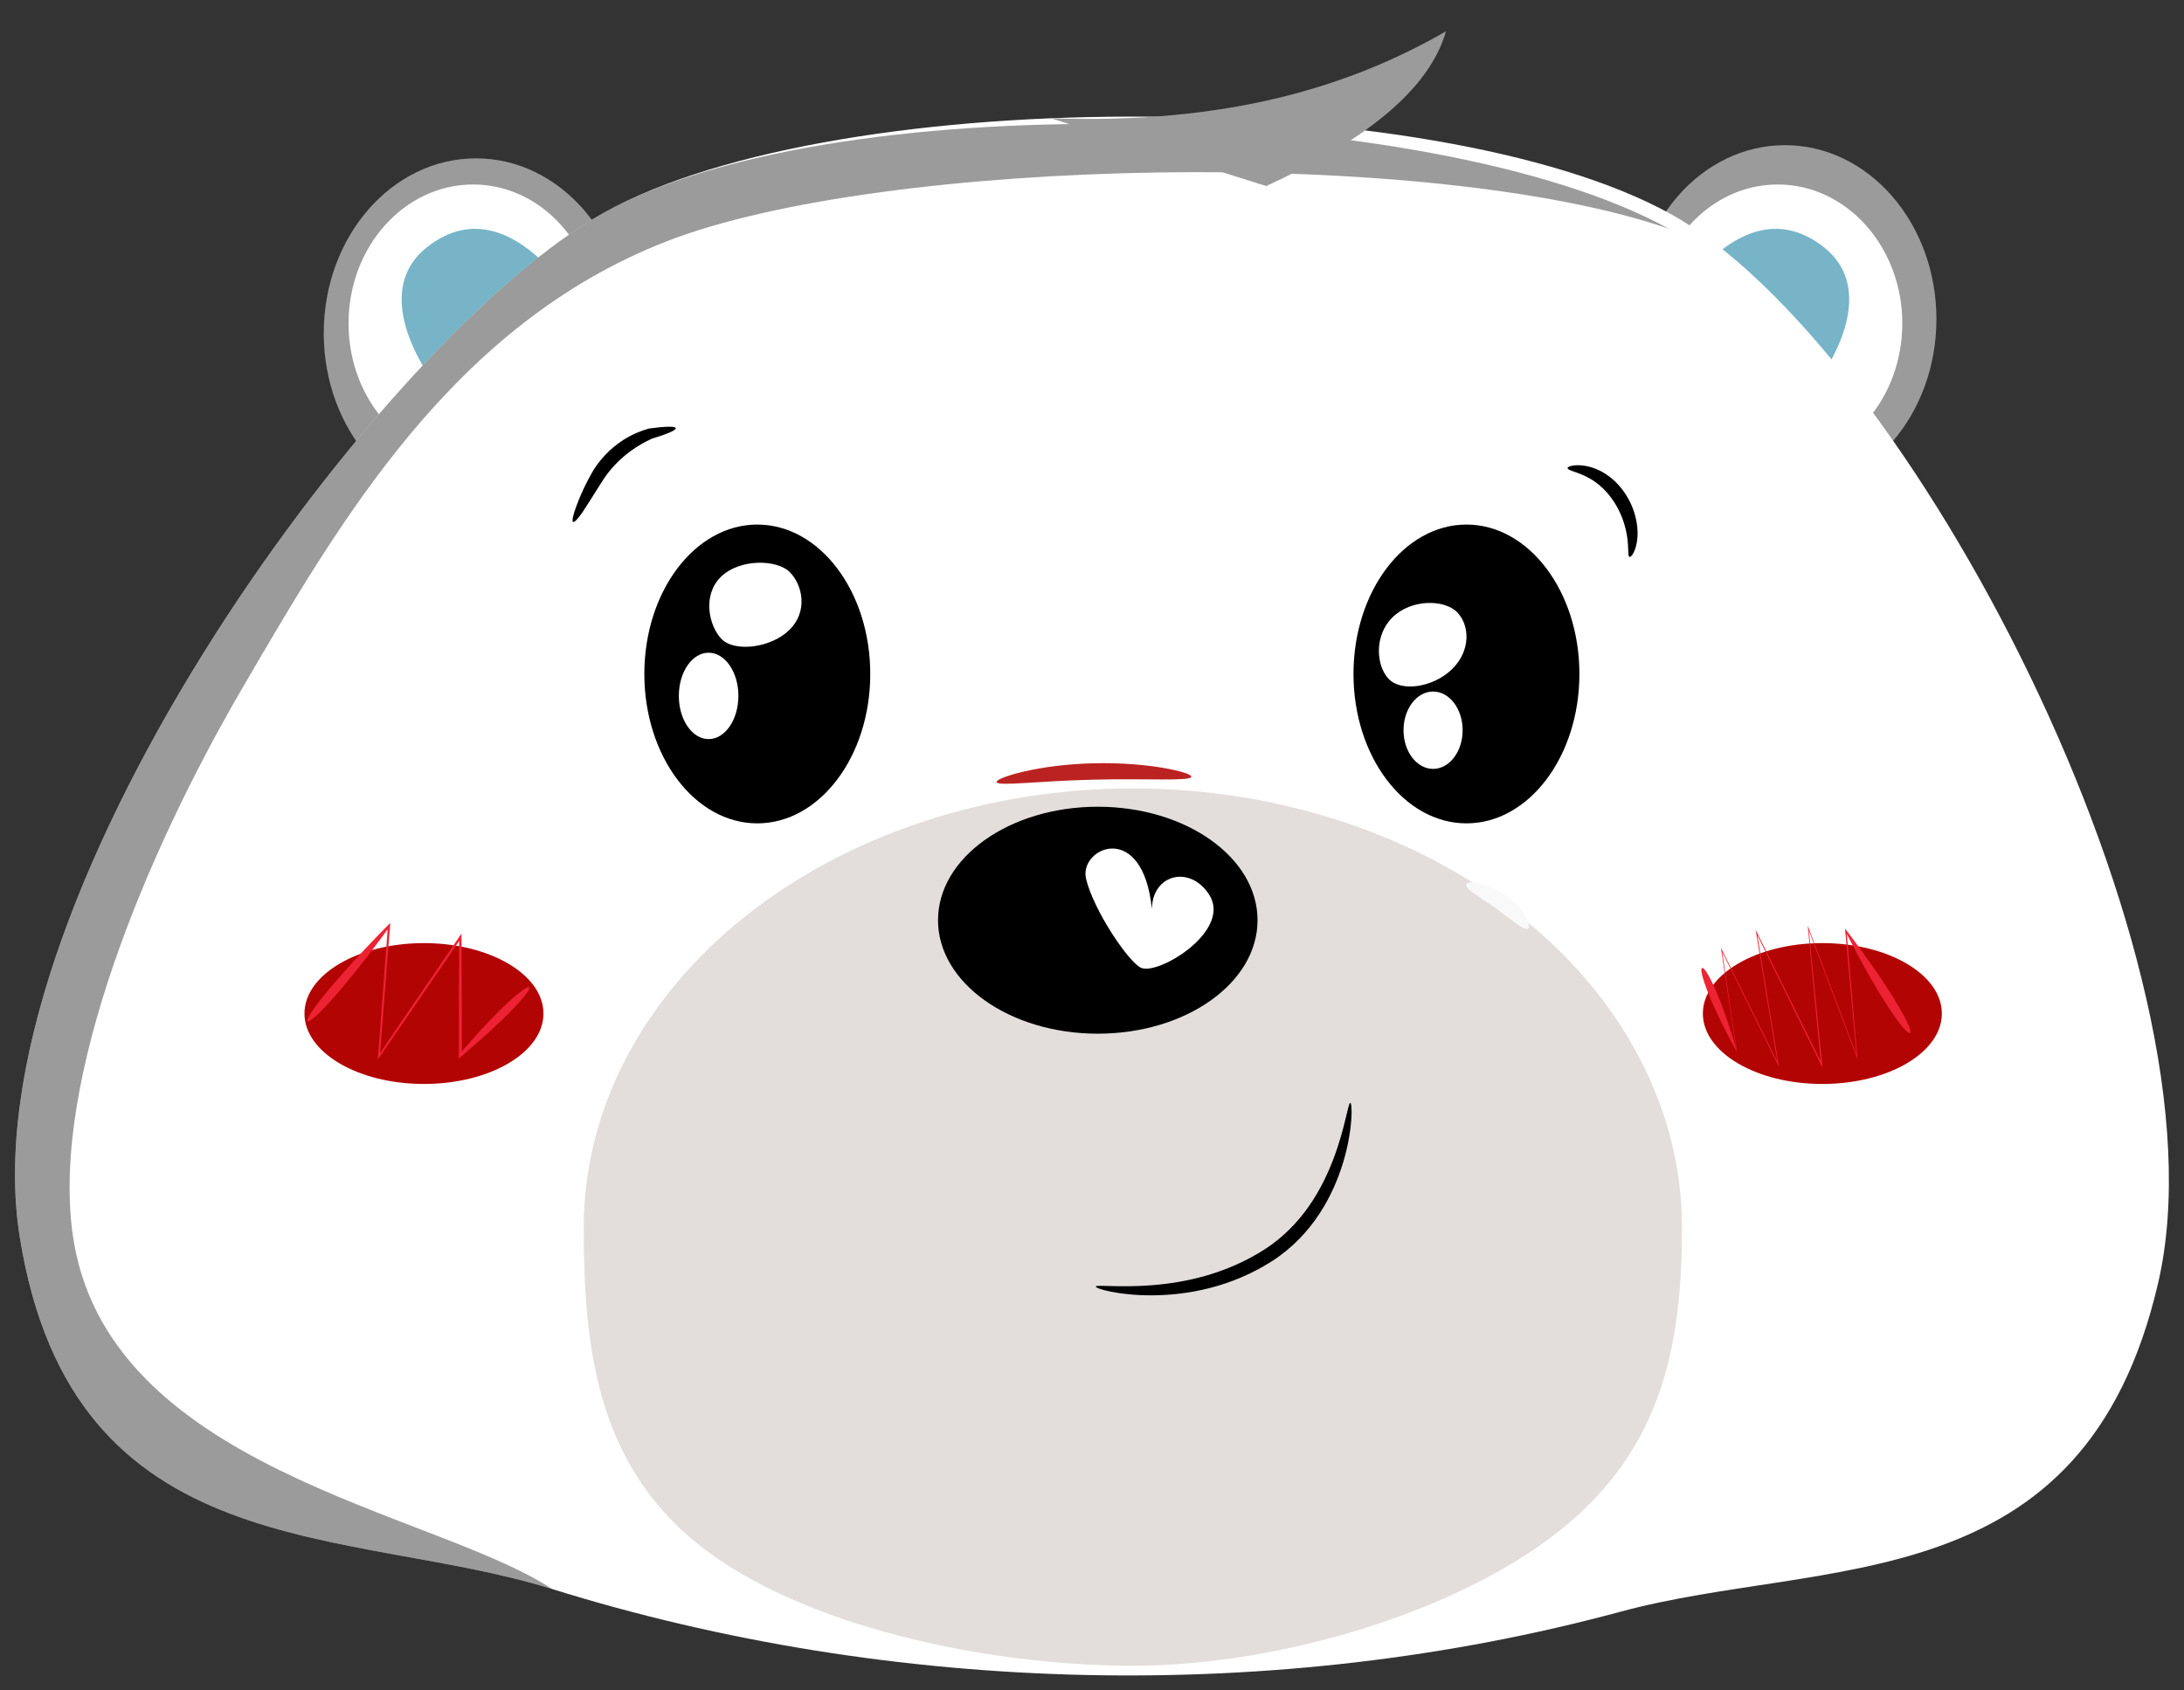 <?xml version="1.0" encoding="UTF-8" standalone="no"?>
<!-- Created with Inkscape (http://www.inkscape.org/) -->

<svg
   version="1.1"
   id="svg1"
   width="140"
   height="108.387"
   viewBox="0 0 140 108.387"
   sodipodi:docname="kingo.svg"
   inkscape:version="1.4 (e7c3feb100, 2024-10-09)"
   xmlns:inkscape="http://www.inkscape.org/namespaces/inkscape"
   xmlns:sodipodi="http://sodipodi.sourceforge.net/DTD/sodipodi-0.dtd"
   xmlns="http://www.w3.org/2000/svg"
   xmlns:svg="http://www.w3.org/2000/svg">
  <rect x="0" y="0" width="140" height="108.387" fill="#333333" stroke="none"/>
  <defs
     id="defs1">
    <inkscape:path-effect
       effect="skeletal"
       id="path-effect14"
       is_visible="true"
       lpeversion="1"
       pattern="M 0,18.868 C 0,8.453 8.453,0 18.868,0 c 10.415,0 18.868,8.453 18.868,18.868 0,10.415 -8.453,18.868 -18.868,18.868 C 8.453,37.736 0,29.283 0,18.868 Z"
       copytype="single_stretched"
       prop_scale="0.586"
       scale_y_rel="false"
       spacing="0"
       normal_offset="0"
       tang_offset="0"
       prop_units="false"
       vertical_pattern="false"
       hide_knot="false"
       fuse_tolerance="0" />
    <inkscape:path-effect
       effect="skeletal"
       id="path-effect23"
       is_visible="true"
       lpeversion="1"
       pattern="M 0,18.868 C 0,8.453 8.453,0 18.868,0 c 10.415,0 18.868,8.453 18.868,18.868 0,10.415 -8.453,18.868 -18.868,18.868 C 8.453,37.736 0,29.283 0,18.868 Z"
       copytype="single_stretched"
       prop_scale="1.037"
       scale_y_rel="false"
       spacing="0"
       normal_offset="0"
       tang_offset="0"
       prop_units="false"
       vertical_pattern="false"
       hide_knot="false"
       fuse_tolerance="0" />
    <inkscape:path-effect
       effect="skeletal"
       id="path-effect22"
       is_visible="true"
       lpeversion="1"
       pattern="M 0,18.868 C 0,8.453 8.453,0 18.868,0 c 10.415,0 18.868,8.453 18.868,18.868 0,10.415 -8.453,18.868 -18.868,18.868 C 8.453,37.736 0,29.283 0,18.868 Z"
       copytype="single_stretched"
       prop_scale="0.737"
       scale_y_rel="false"
       spacing="0"
       normal_offset="0"
       tang_offset="0"
       prop_units="false"
       vertical_pattern="false"
       hide_knot="false"
       fuse_tolerance="0" />
    <inkscape:path-effect
       effect="skeletal"
       id="path-effect21"
       is_visible="true"
       lpeversion="1"
       pattern="M 0,18.868 C 0,8.453 8.453,0 18.868,0 c 10.415,0 18.868,8.453 18.868,18.868 0,10.415 -8.453,18.868 -18.868,18.868 C 8.453,37.736 0,29.283 0,18.868 Z"
       copytype="single_stretched"
       prop_scale="0.441"
       scale_y_rel="false"
       spacing="0"
       normal_offset="0"
       tang_offset="0"
       prop_units="false"
       vertical_pattern="false"
       hide_knot="false"
       fuse_tolerance="0" />
    <inkscape:path-effect
       effect="skeletal"
       id="path-effect20"
       is_visible="true"
       lpeversion="1"
       pattern="M 0,18.868 C 0,8.453 8.453,0 18.868,0 c 10.415,0 18.868,8.453 18.868,18.868 0,10.415 -8.453,18.868 -18.868,18.868 C 8.453,37.736 0,29.283 0,18.868 Z"
       copytype="single_stretched"
       prop_scale="0.441"
       scale_y_rel="false"
       spacing="0"
       normal_offset="0"
       tang_offset="0"
       prop_units="false"
       vertical_pattern="false"
       hide_knot="false"
       fuse_tolerance="0" />
    <inkscape:path-effect
       effect="skeletal"
       id="path-effect16"
       is_visible="true"
       lpeversion="1"
       pattern="M 0,18.868 C 0,8.453 8.453,0 18.868,0 c 10.415,0 18.868,8.453 18.868,18.868 0,10.415 -8.453,18.868 -18.868,18.868 C 8.453,37.736 0,29.283 0,18.868 Z"
       copytype="single_stretched"
       prop_scale="0.374"
       scale_y_rel="false"
       spacing="0"
       normal_offset="0"
       tang_offset="0"
       prop_units="false"
       vertical_pattern="false"
       hide_knot="false"
       fuse_tolerance="0" />
    <inkscape:path-effect
       effect="skeletal"
       id="path-effect12"
       is_visible="true"
       lpeversion="1"
       pattern="M 0,18.868 C 0,8.453 8.453,0 18.868,0 c 10.415,0 18.868,8.453 18.868,18.868 0,10.415 -8.453,18.868 -18.868,18.868 C 8.453,37.736 0,29.283 0,18.868 Z"
       copytype="single_stretched"
       prop_scale="0.374"
       scale_y_rel="false"
       spacing="0"
       normal_offset="0"
       tang_offset="0"
       prop_units="false"
       vertical_pattern="false"
       hide_knot="false"
       fuse_tolerance="0" />
    <inkscape:path-effect
       effect="skeletal"
       id="path-effect11"
       is_visible="true"
       lpeversion="1"
       pattern="M 0,18.868 C 0,8.453 8.453,0 18.868,0 c 10.415,0 18.868,8.453 18.868,18.868 0,10.415 -8.453,18.868 -18.868,18.868 C 8.453,37.736 0,29.283 0,18.868 Z"
       copytype="single_stretched"
       prop_scale="0.374"
       scale_y_rel="false"
       spacing="0"
       normal_offset="0"
       tang_offset="0"
       prop_units="false"
       vertical_pattern="false"
       hide_knot="false"
       fuse_tolerance="0" />
    <inkscape:path-effect
       effect="skeletal"
       id="path-effect10"
       is_visible="true"
       lpeversion="1"
       pattern="M 0,18.868 C 0,8.453 8.453,0 18.868,0 c 10.415,0 18.868,8.453 18.868,18.868 0,10.415 -8.453,18.868 -18.868,18.868 C 8.453,37.736 0,29.283 0,18.868 Z"
       copytype="single_stretched"
       prop_scale="0.374"
       scale_y_rel="false"
       spacing="0"
       normal_offset="0"
       tang_offset="0"
       prop_units="false"
       vertical_pattern="false"
       hide_knot="false"
       fuse_tolerance="0" />
    <inkscape:path-effect
       effect="skeletal"
       id="path-effect9"
       is_visible="true"
       lpeversion="1"
       pattern="M 0,18.868 C 0,8.453 8.453,0 18.868,0 c 10.415,0 18.868,8.453 18.868,18.868 0,10.415 -8.453,18.868 -18.868,18.868 C 8.453,37.736 0,29.283 0,18.868 Z"
       copytype="single_stretched"
       prop_scale="0.374"
       scale_y_rel="false"
       spacing="0"
       normal_offset="0"
       tang_offset="0"
       prop_units="false"
       vertical_pattern="false"
       hide_knot="false"
       fuse_tolerance="0" />
  </defs>
  <sodipodi:namedview
     id="namedview1"
     pagecolor="#ffffff"
     bordercolor="#000000"
     borderopacity="0.25"
     inkscape:showpageshadow="2"
     inkscape:pageopacity="0.0"
     inkscape:pagecheckerboard="0"
     inkscape:deskcolor="#d1d1d1"
     showguides="false"
     inkscape:zoom="6.2810967"
     inkscape:cx="58.50889"
     inkscape:cy="53.65305"
     inkscape:window-width="1920"
     inkscape:window-height="1011"
     inkscape:window-x="0"
     inkscape:window-y="0"
     inkscape:window-maximized="1"
     inkscape:current-layer="layer1"
     showgrid="false">
    <sodipodi:guide
       position="731.204,5055.483"
       orientation="0,-1"
       id="guide1"
       inkscape:locked="false" />
    <inkscape:grid
       id="grid19"
       units="px"
       originx="-1410.639"
       originy="-2870.296"
       spacingx="1"
       spacingy="1"
       empcolor="#0099e5"
       empopacity="0.302"
       color="#0099e5"
       opacity="0.149"
       empspacing="5"
       enabled="true"
       visible="false" />
    <sodipodi:guide
       position="751.623,3910.719"
       orientation="1,0"
       id="guide19"
       inkscape:locked="false" />
  </sodipodi:namedview>
  <g
     inkscape:groupmode="layer"
     id="layer1"
     inkscape:label="Kingo"
     transform="translate(-1410.639,-2870.296)">
    <g
       id="g16"
       transform="matrix(-0.063,0,0,0.063,1620.918,2706.765)"
       style="stroke-width:30.236;stroke-dasharray:none;stroke:none">
      <ellipse
         style="fill:#9b9b9b;fill-opacity:1;stroke:none;stroke-width:30.236;stroke-dasharray:none;stroke-opacity:1;paint-order:markers fill stroke"
         id="ellipse15"
         cx="1521.562"
         cy="2920.509"
         rx="154.113"
         ry="177.039" />
    </g>
    <ellipse
       style="fill:#9b9b9b;fill-opacity:1;stroke:none;stroke-width:1.915;stroke-dasharray:none;stroke-opacity:1;paint-order:markers fill stroke"
       id="ellipse1"
       cx="1441.149"
       cy="2891.658"
       rx="9.757"
       ry="11.208" />
    <g
       id="g17"
       transform="matrix(0.063,0,0,0.063,1344.821,2706.765)">
      <ellipse
         style="fill:#ffffff;fill-opacity:1;stroke:none;stroke-width:33.755;stroke-dasharray:none;stroke-opacity:1;paint-order:markers fill stroke"
         id="ellipse17"
         cx="1526.129"
         cy="2924.871"
         rx="126.762"
         ry="141.374" />
      <path
         id="ellipse14"
         style="fill:#78b4c7;stroke-width:28.338;paint-order:markers fill stroke"
         d="m 1616.925,2884.037 c 43.997,54.714 66.734,125.104 20.932,161.935 -45.801,36.831 -94.398,12.145 -138.396,-42.569 -43.997,-54.714 -66.734,-118.736 -20.932,-155.566 45.801,-36.831 94.398,-18.513 138.396,36.201 z"
         sodipodi:nodetypes="ccccc" />
    </g>
    <g
       id="g18"
       transform="matrix(-0.063,0,0,0.063,1620.741,2706.765)">
      <ellipse
         style="fill:#ffffff;fill-opacity:1;stroke:none;stroke-width:33.755;stroke-dasharray:none;stroke-opacity:1;paint-order:markers fill stroke"
         id="ellipse18"
         cx="1526.129"
         cy="2924.871"
         rx="126.762"
         ry="141.374" />
      <path
         id="path18"
         style="fill:#78b4c7;stroke-width:28.338;paint-order:markers fill stroke"
         d="m 1616.925,2884.037 c 43.997,54.714 66.734,125.104 20.932,161.935 -45.801,36.831 -94.398,12.145 -138.396,-42.569 -43.997,-54.714 -66.734,-118.736 -20.932,-155.566 45.801,-36.831 94.398,-18.513 138.396,36.201 z"
         sodipodi:nodetypes="ccccc" />
    </g>
    <path
       id="rect1"
       style="display:inline;fill:#ffffff;fill-opacity:1;stroke:none;stroke-width:1.915;stroke-dasharray:none;stroke-opacity:1;paint-order:markers fill stroke"
       d="m 1448.678,2884.32 c 14.408,-8.694 53.901,-8.659 69.023,-0.322 15.12,8.337 36.027,47.999 31.285,68.539 -4.741,20.543 -21.438,17.575 -34.43,21.089 -22.059,5.968 -46.726,5.359 -68.54,-1.45 -13.009,-4.061 -30.698,-1.32 -34.107,-22.541 -3.41,-21.222 22.36,-56.619 36.768,-65.315 z"
       sodipodi:nodetypes="zzzaazz" />
    <path
       id="path19"
       style="display:inline;fill:#e3dedb;stroke-width:1.285;stroke-linecap:round;paint-order:markers fill stroke"
       d="m 1518.457,2948.972 c 0,7.462 -1.201,14.16 -7.802,19.434 -6.601,5.276 -18.063,8.695 -27.397,8.695 -9.335,0 -21.253,-2.508 -27.854,-7.781 -6.601,-5.276 -7.345,-12.885 -7.345,-20.347 0,-7.459 3.708,-14.613 10.309,-19.887 6.601,-5.277 15.554,-8.239 24.89,-8.239 9.334,0 18.287,2.962 24.887,8.239 6.601,5.274 10.311,12.428 10.311,19.887 z"
       sodipodi:nodetypes="sssssssss" />
    <path
       id="path1"
       style="display:inline;fill:#000000;fill-opacity:0.391;stroke:none;stroke-width:1.915;stroke-dasharray:none;stroke-opacity:1;paint-order:markers fill stroke"
       d="m 1448.678,2884.32 c 14.408,-8.694 53.819,-7.691 68.942,0.645 -15.215,-5.282 -50.395,-4.627 -64.312,0.829 -13.649,5.35 -20.901,17.939 -27.103,28.57 -6.202,10.628 -12.243,25.093 -10.92,34.979 2.028,15.159 23.166,17.834 30.733,22.833 -13.009,-4.061 -30.698,-1.32 -34.107,-22.541 -3.41,-21.222 22.36,-56.619 36.768,-65.315 z"
       sodipodi:nodetypes="zcsssczz" />
    <ellipse
       style="display:inline;fill:#000000;fill-opacity:1;stroke-width:0.035;paint-order:markers fill stroke"
       id="path2"
       cx="1481.01"
       cy="2929.298"
       rx="10.241"
       ry="7.276" />
    <path
       id="path3"
       style="fill:#ffffff;fill-opacity:1;stroke-width:0.031;paint-order:markers fill stroke"
       d="m 1488.144,2927.65 c 1.494,2.309 -3.227,5.184 -4.351,4.704 -0.8,-0.343 -3.059,-3.703 -3.535,-5.709 -0.473,-2.005 3.641,-3.825 4.221,1.944 0.014,-2.222 2.423,-2.857 3.665,-0.939 z"
       sodipodi:nodetypes="ssscs" />
    <path
       style="fill:#9b9b9b;fill-opacity:1;stroke:none;stroke-width:1.915;stroke-linecap:round;stroke-dasharray:none;stroke-opacity:1;paint-order:markers fill stroke"
       d="m 1478.005,2877.88 c 11.304,0.393 19.172,-2.03 25.324,-5.576 -1.081,3.794 -5.274,7.039 -11.519,9.922"
       id="path4"
       sodipodi:nodetypes="ccc" />
    <ellipse
       style="fill:#000000;fill-opacity:1;stroke-width:0.033;paint-order:markers fill stroke"
       id="path5"
       cx="1504.642"
       cy="2913.509"
       rx="7.241"
       ry="9.579" />
    <path
       id="path6"
       style="fill:#ffffff;fill-opacity:1;stroke-width:0.032;paint-order:markers fill stroke"
       d="m 1504.044,2909.551 c 0.812,0.827 0.89,2.458 -0.317,3.643 -1.209,1.184 -3.249,1.474 -4.058,0.646 -0.812,-0.827 -0.973,-2.78 0.236,-3.964 1.207,-1.184 3.327,-1.153 4.139,-0.326 z"
       sodipodi:nodetypes="sssss" />
    <ellipse
       style="fill:#ffffff;fill-opacity:1;stroke-width:0.032;paint-order:markers fill stroke"
       id="path7"
       cx="1502.503"
       cy="2917.116"
       rx="1.895"
       ry="2.48" />
    <ellipse
       style="fill:#000000;fill-opacity:1;stroke-width:0.033;paint-order:markers fill stroke"
       id="ellipse7"
       cx="1459.184"
       cy="2913.509"
       rx="7.241"
       ry="9.579" />
    <path
       id="path8"
       style="fill:#ffffff;fill-opacity:1;stroke-width:0.032;paint-order:markers fill stroke"
       d="m 1461.274,2906.986 c 0.811,0.826 1.176,2.513 -0.033,3.699 -1.207,1.185 -3.533,1.419 -4.342,0.592 -0.812,-0.827 -1.259,-2.809 -0.049,-3.995 1.208,-1.185 3.612,-1.122 4.424,-0.296 z"
       sodipodi:nodetypes="sssss" />
    <ellipse
       style="fill:#ffffff;fill-opacity:1;stroke-width:0.034;paint-order:markers fill stroke"
       id="ellipse8"
       cx="1456.063"
       cy="2914.916"
       rx="1.909"
       ry="2.769" />
    <path
       style="fill:#000000;fill-opacity:1;stroke:none;stroke-width:0.488;stroke-dasharray:none;paint-order:markers fill stroke"
       d="m 1736.387,3031.472 c 0.45,2.099 -9.098,6.117 -24.231,10.672 -6.741,3.078 -14.233,7.132 -21.724,12.655 -5.143,3.735 -10.209,8.089 -15.047,13.109 -2.756,2.859 -5.307,5.798 -7.661,8.779 -3.215,4.037 -6.218,8.891 -9.006,13.264 -3.997,6.293 -7.614,12.154 -10.873,17.242 -8.024,12.94 -14.046,20.654 -15.922,19.748 0,0 0,0 0,0 0,0 -10e-5,0 -10e-5,0 0,0 0,0 0,0 0,0 0,0 0,0 0,0 0,0 0,0 0,0 0,0 0,0 0,0 0,0 0,0 0,0 0,0 0,0 0,0 0,0 0,0 0,0 0,0 0,0 -0.01,-0 -0.01,-0 -0.01,-0 7e-4,3e-4 0,7e-4 -0.01,-0 0,0 0,0 0,0 0,0 0,0 0,0 0,0 0,0 0,0 0,0 0,0 0,0 0,0 0,0 0,0 0,0 0,0 0,0 0,0 0,0 0,0 0,0 0,0 0,0 0,0 0,0 0,0 0,0 0,0 0,0 -1.855,-0.95 0.818,-10.343 6.598,-24.57 2.362,-5.581 5.372,-12.113 8.959,-18.923 2.442,-4.672 5.388,-10.048 9.175,-15.201 2.568,-3.477 5.424,-6.877 8.572,-10.141 5.527,-5.731 11.483,-10.553 17.59,-14.489 9.235,-5.882 18.403,-9.597 26.422,-11.78 16.309,-2.188 26.712,-2.46 27.163,-0.357 z"
       id="path9"
       inkscape:path-effect="#path-effect9"
       inkscape:original-d="m 1736.387,3031.4724 c 0,0 -43.7456,1.0256 -74.2047,40.9912 -10.3469,13.5762 -30.2667,54.4741 -30.2667,54.4741"
       sodipodi:nodetypes="csc"
       transform="matrix(0.063,0,0,0.063,1344.567,2706.765)" />
    <path
       style="fill:#000000;fill-opacity:1;stroke:none;stroke-width:0.488;paint-order:markers fill stroke"
       d="m 2418.603,3718.192 c 0.035,0 0.07,0.01 0.104,0.025 0.034,0.015 0.067,0.035 0.099,0.062 0,0 0,0 0,0 0.065,0.054 0.129,0.133 0.191,0.237 0,0 0,0 0,0 l 0,0 c 0.123,0.207 0.238,0.512 0.344,0.912 l 0,0 c 0.21,0.795 0.378,1.955 0.49,3.475 l 0,0 c 0.219,2.982 0.214,7.263 -0.187,12.761 l 0,0 c -0.753,10.33 -2.908,25.13 -8.064,42.407 l 0,0 c -4.757,15.965 -12.283,34.535 -24.166,52.727 l 0,0 c -11.461,17.544 -27.184,34.604 -47.363,47.771 -0.367,0.239 -0.735,0.476 -1.104,0.713 -20.703,13.284 -42.512,22.026 -63.259,27.331 0,0 -1e-4,0 -1e-4,0 l 0,0 c -21.41,5.475 -41.447,7.345 -58.329,7.45 l 0,0 c -17.713,0.114 -32.041,-1.669 -41.966,-3.639 l 0,0 c -5.156,-1.023 -9.076,-2.091 -11.752,-3.044 v 0 c -1.353,-0.482 -2.364,-0.926 -3.033,-1.319 l 0,0 c -0.336,-0.197 -0.582,-0.379 -0.739,-0.545 l 0,0 c 0,0 0,0 0,0 -0.079,-0.083 -0.135,-0.162 -0.167,-0.236 0,0 0,0 0,0 0,0 0,0 0,0 -0,-0.101 -0.01,-0.154 -0.015,-0.181 -0.01,-0.026 -0.012,-0.029 -0.012,-0.029 0,0 0,0 0,0 0,0 0,0 0,0 0,0 0,0 0,0 0,0 0,0 0,0 0,0 0,0 0,0 0,0 0,0 0,0 0,0 0,0 0,0 0,0 0,0 0,0 0,0 0,0 0,0 0,0 0,0 0,0 0,0 0,0 0,0 0,0 0,0 0,0 0,0 0,0 0,0 0,0 0,0 0,0 6e-4,1e-4 0.01,1e-4 0.024,-0.021 0.017,-0.022 0.045,-0.067 0.09,-0.159 0,0 0,0 0,0 0,0 0,0 0,0 0.06,-0.054 0.141,-0.103 0.245,-0.148 0,0 0,0 0,0 l 0,0 c 0.206,-0.089 0.501,-0.16 0.88,-0.215 l 0,0 c 0.748,-0.108 1.844,-0.157 3.247,-0.164 l 0,0 c 2.654,-0.012 6.888,0.135 11.884,0.265 l 0,0 c 9.925,0.256 23.822,0.482 40.882,-0.866 l 0,0 c 16.203,-1.285 35.241,-4.026 55.313,-9.831 l 0,0 c 0,0 0,0 0,0 19.429,-5.62 39.778,-14.139 59.073,-26.539 0.344,-0.221 0.687,-0.443 1.03,-0.666 18.298,-11.878 33.033,-27.384 44.157,-43.296 v 0 c 11.565,-16.542 19.552,-33.786 25.18,-48.689 l 0,0 c 6.087,-16.14 9.676,-30.194 12.052,-39.995 l 0,0 c 1.233,-5.09 2.229,-9.435 2.955,-12.135 l 0,0 c 0.386,-1.437 0.73,-2.55 1.04,-3.29 l 0,0 c 0.157,-0.376 0.308,-0.66 0.452,-0.849 l 0,0 c 0,0 0,0 0,0 0.073,-0.095 0.144,-0.167 0.214,-0.213 0,0 0,0 0,0 0.035,-0.023 0.07,-0.041 0.105,-0.052 0.035,-0.011 0.071,-0.016 0.105,-0.015 z"
       id="path11"
       inkscape:path-effect="#path-effect11"
       inkscape:original-d="m 2418.6034,3718.1919 c 0,0 -4.4452,103.7111 -82.4063,154.4555 -82.162,53.4787 -176.5207,32.4222 -176.5207,32.4222"
       sodipodi:nodetypes="csc"
       transform="matrix(0.063,0,0,0.063,1344.821,2706.765)" />
    <path
       style="fill:#000000;fill-opacity:1;stroke:none;stroke-width:0.488;paint-order:markers fill stroke"
       d="m 2639.714,3072.205 c -0.012,-1.253 3.403,-2.856 9.792,-2.981 6.298,-0.123 15.576,1.312 25.318,6.702 8.682,4.836 17.028,12.276 23.604,22.257 0.474,0.72 0.933,1.444 1.377,2.172 6.708,10.925 9.979,22.271 10.883,32.298 0.912,9.636 -0.54,17.463 -2.532,22.706 -1.982,5.216 -4.294,7.543 -5.409,7.153 -1.181,-0.413 -1.199,-3.477 -1.36,-8.366 -0.17,-5.143 -0.574,-11.433 -2.472,-19.647 -1.98,-8.379 -5.429,-17.593 -11.121,-26.715 -0.379,-0.604 -0.768,-1.205 -1.165,-1.804 -5.51,-8.306 -11.831,-14.752 -18.427,-19.491 -7.249,-5.258 -14.525,-8.11 -19.799,-9.989 -5.292,-1.886 -8.677,-2.946 -8.69,-4.295 z"
       id="path12"
       inkscape:path-effect="#path-effect12"
       inkscape:original-d="m 2639.714,3072.2053 c 47.9535,-0.4432 75.2642,55.3131 63.0337,90.3067"
       sodipodi:nodetypes="cc"
       transform="matrix(0.063,0,0,0.063,1344.821,2706.765)" />
    <ellipse
       style="fill:#b30404;fill-opacity:1;stroke-width:0.032;stroke-dasharray:none;paint-order:markers fill stroke"
       id="path13"
       cx="1527.457"
       cy="2935.282"
       rx="7.66"
       ry="4.516" />
    <ellipse
       style="fill:#b30404;fill-opacity:1;stroke-width:0.032;stroke-dasharray:none;paint-order:markers fill stroke"
       id="ellipse13"
       cx="1437.816"
       cy="2935.282"
       rx="7.66"
       ry="4.516" />
    <path
       style="fill:#f9f9f9;fill-opacity:1;stroke:none;stroke-width:30.236;stroke-linecap:round;stroke-dasharray:none;stroke-opacity:1;paint-order:markers fill stroke"
       d="m 2548.742,3485.383 c 0.817,-1.984 5.876,-2.662 13.427,-1.056 4.891,1.031 10.816,3.026 17.026,6.265 0,0 0,0 0,0 3.102,1.627 6.224,3.539 9.301,5.744 9.511,6.816 16.261,14.751 20.149,21.32 3.872,6.544 4.778,11.429 2.994,12.797 -1.85,1.419 -6.065,-0.865 -11.735,-4.896 -5.687,-4.044 -12.902,-9.825 -21.098,-15.697 -2.696,-1.932 -5.266,-3.714 -7.805,-5.429 0,0 0,0 0,0 -5.039,-3.421 -9.738,-6.438 -13.521,-9.107 -5.965,-4.238 -9.709,-7.58 -8.737,-9.941 z"
       id="path20"
       inkscape:path-effect="#path-effect20"
       inkscape:original-d="m 2548.7424,3485.3827 c 11.2499,4.6325 38.0657,12.6869 62.8963,45.0706"
       sodipodi:nodetypes="cc"
       transform="matrix(0.063,0,0,0.063,1344.065,2707.42)" />
    <path
       style="fill:#bb2222;fill-opacity:1;stroke:none;stroke-width:30.236;stroke-linecap:round;stroke-dasharray:none;stroke-opacity:1;paint-order:markers fill stroke"
       d="m 2058.807,3391.719 c -0.451,-2.254 10.092,-6.67 27.883,-10.782 18.123,-4.189 42.498,-7.684 70.711,-8.37 28.099,-0.684 52.839,1.593 71.049,4.712 17.99,3.081 28.791,6.758 28.492,9.037 -0.299,2.279 -11.584,2.746 -29.514,2.699 -19.457,-0.051 -41.007,-0.488 -69.624,0.201 -28.941,0.697 -49.722,2.177 -69.418,3.367 -17.851,1.078 -29.128,1.391 -29.579,-0.863 z"
       id="path21"
       inkscape:path-effect="#path-effect21"
       inkscape:original-d="m 2058.8075,3391.7187 c 61.3847,-12.2871 127.1458,-14.7275 198.1354,-5.4037"
       sodipodi:nodetypes="cc"
       transform="matrix(0.063,0,0,0.063,1344.821,2706.765)" />
    <path
       style="fill:#ed2233;fill-opacity:1;stroke:none;stroke-width:30.236;stroke-linecap:round;stroke-dasharray:none;stroke-opacity:1;paint-order:markers fill stroke"
       d="m 1583.163,3600.645 c 2.793,2.845 -22.768,31.369 -71.567,72.388 -0.035,-33.969 0.097,-73.619 0.357,-119.591 -1.072,1.564 -52.317,76.242 -53.389,77.806 -0.929,1.352 -28.49,41.443 -29.419,42.795 3.671,-49.361 7.002,-93.463 10.039,-132.595 -43.93,60.437 -77.968,96.573 -81.46,93.587 -3.492,-2.987 27.648,-43.058 84.116,-100.01 -2.949,38.683 -6.398,82.71 -10.34,132.326 -1.099,1.615 30.566,-44.884 29.467,-43.269 -1.362,1.999 54.664,-80.126 53.302,-78.127 0.26,45.583 0.392,85.297 0.357,119.858 37.445,-43.655 65.743,-68.012 68.537,-65.167 z"
       id="path22"
       inkscape:path-effect="#path-effect22"
       inkscape:original-d="m 1583.163,3600.6451 -70.0515,68.7778 v -119.7244 l -82.788,120.998 10.1893,-132.4609 -82.7881,96.7984"
       transform="matrix(0.063,0,0,0.063,1344.821,2706.765)" />
    <path
       style="fill:#ed2233;fill-opacity:1;stroke:none;stroke-width:30.236;stroke-linecap:round;stroke-dasharray:none;stroke-opacity:1;paint-order:markers fill stroke"
       d="m 2776.585,3580.903 c 3.609,-1.507 19.077,28.229 34.785,82.89 0.383,2.538 -16.023,-106.123 -15.64,-103.585 0.196,0.396 57.328,115.93 57.524,116.326 0.128,0.779 -22.26,-135.181 -22.131,-134.402 -7.839,-15.831 56.159,113.425 48.32,97.594 -0.347,-0.702 18.125,36.618 17.778,35.916 -3.58,-37.598 -9.525,-100.109 -13.104,-137.707 -0.171,-0.452 49.769,131.721 49.598,131.269 -4.546,-49.298 -8.416,-91.853 -11.675,-128.431 48.121,63.242 70.071,103.831 66.204,106.269 -3.867,2.438 -30.734,-34.407 -64.385,-100.873 3.188,36.665 6.779,78.856 10.84,127.344 -0.143,-0.377 -49.327,-130.433 -49.47,-130.81 5.818,58.419 8.096,81.263 13.914,139.683 -0.309,-0.628 -17.509,-35.615 -17.818,-36.243 -4.189,-8.521 -44.286,-90.109 -48.475,-98.63 0.138,0.838 21.861,133.144 21.999,133.982 0.244,0.495 -57.999,-117.429 -57.755,-116.934 0.44,2.99 14.541,98.766 14.98,101.755 -28.748,-51.812 -39.098,-83.907 -35.489,-85.414 z"
       id="path23"
       inkscape:path-effect="#path-effect23"
       inkscape:original-d="m 2776.5852,3580.9033 35.137,84.1522 -15.3105,-102.6702 57.6394,116.6298 -22.0651,-134.1918 66.1953,134.1918 -13.5093,-138.6948 49.5339,131.0395 -11.2577,-127.8874 65.2946,103.5708"
       transform="matrix(0.063,0,0,0.063,1344.821,2706.765)" />
  </g>
</svg>
